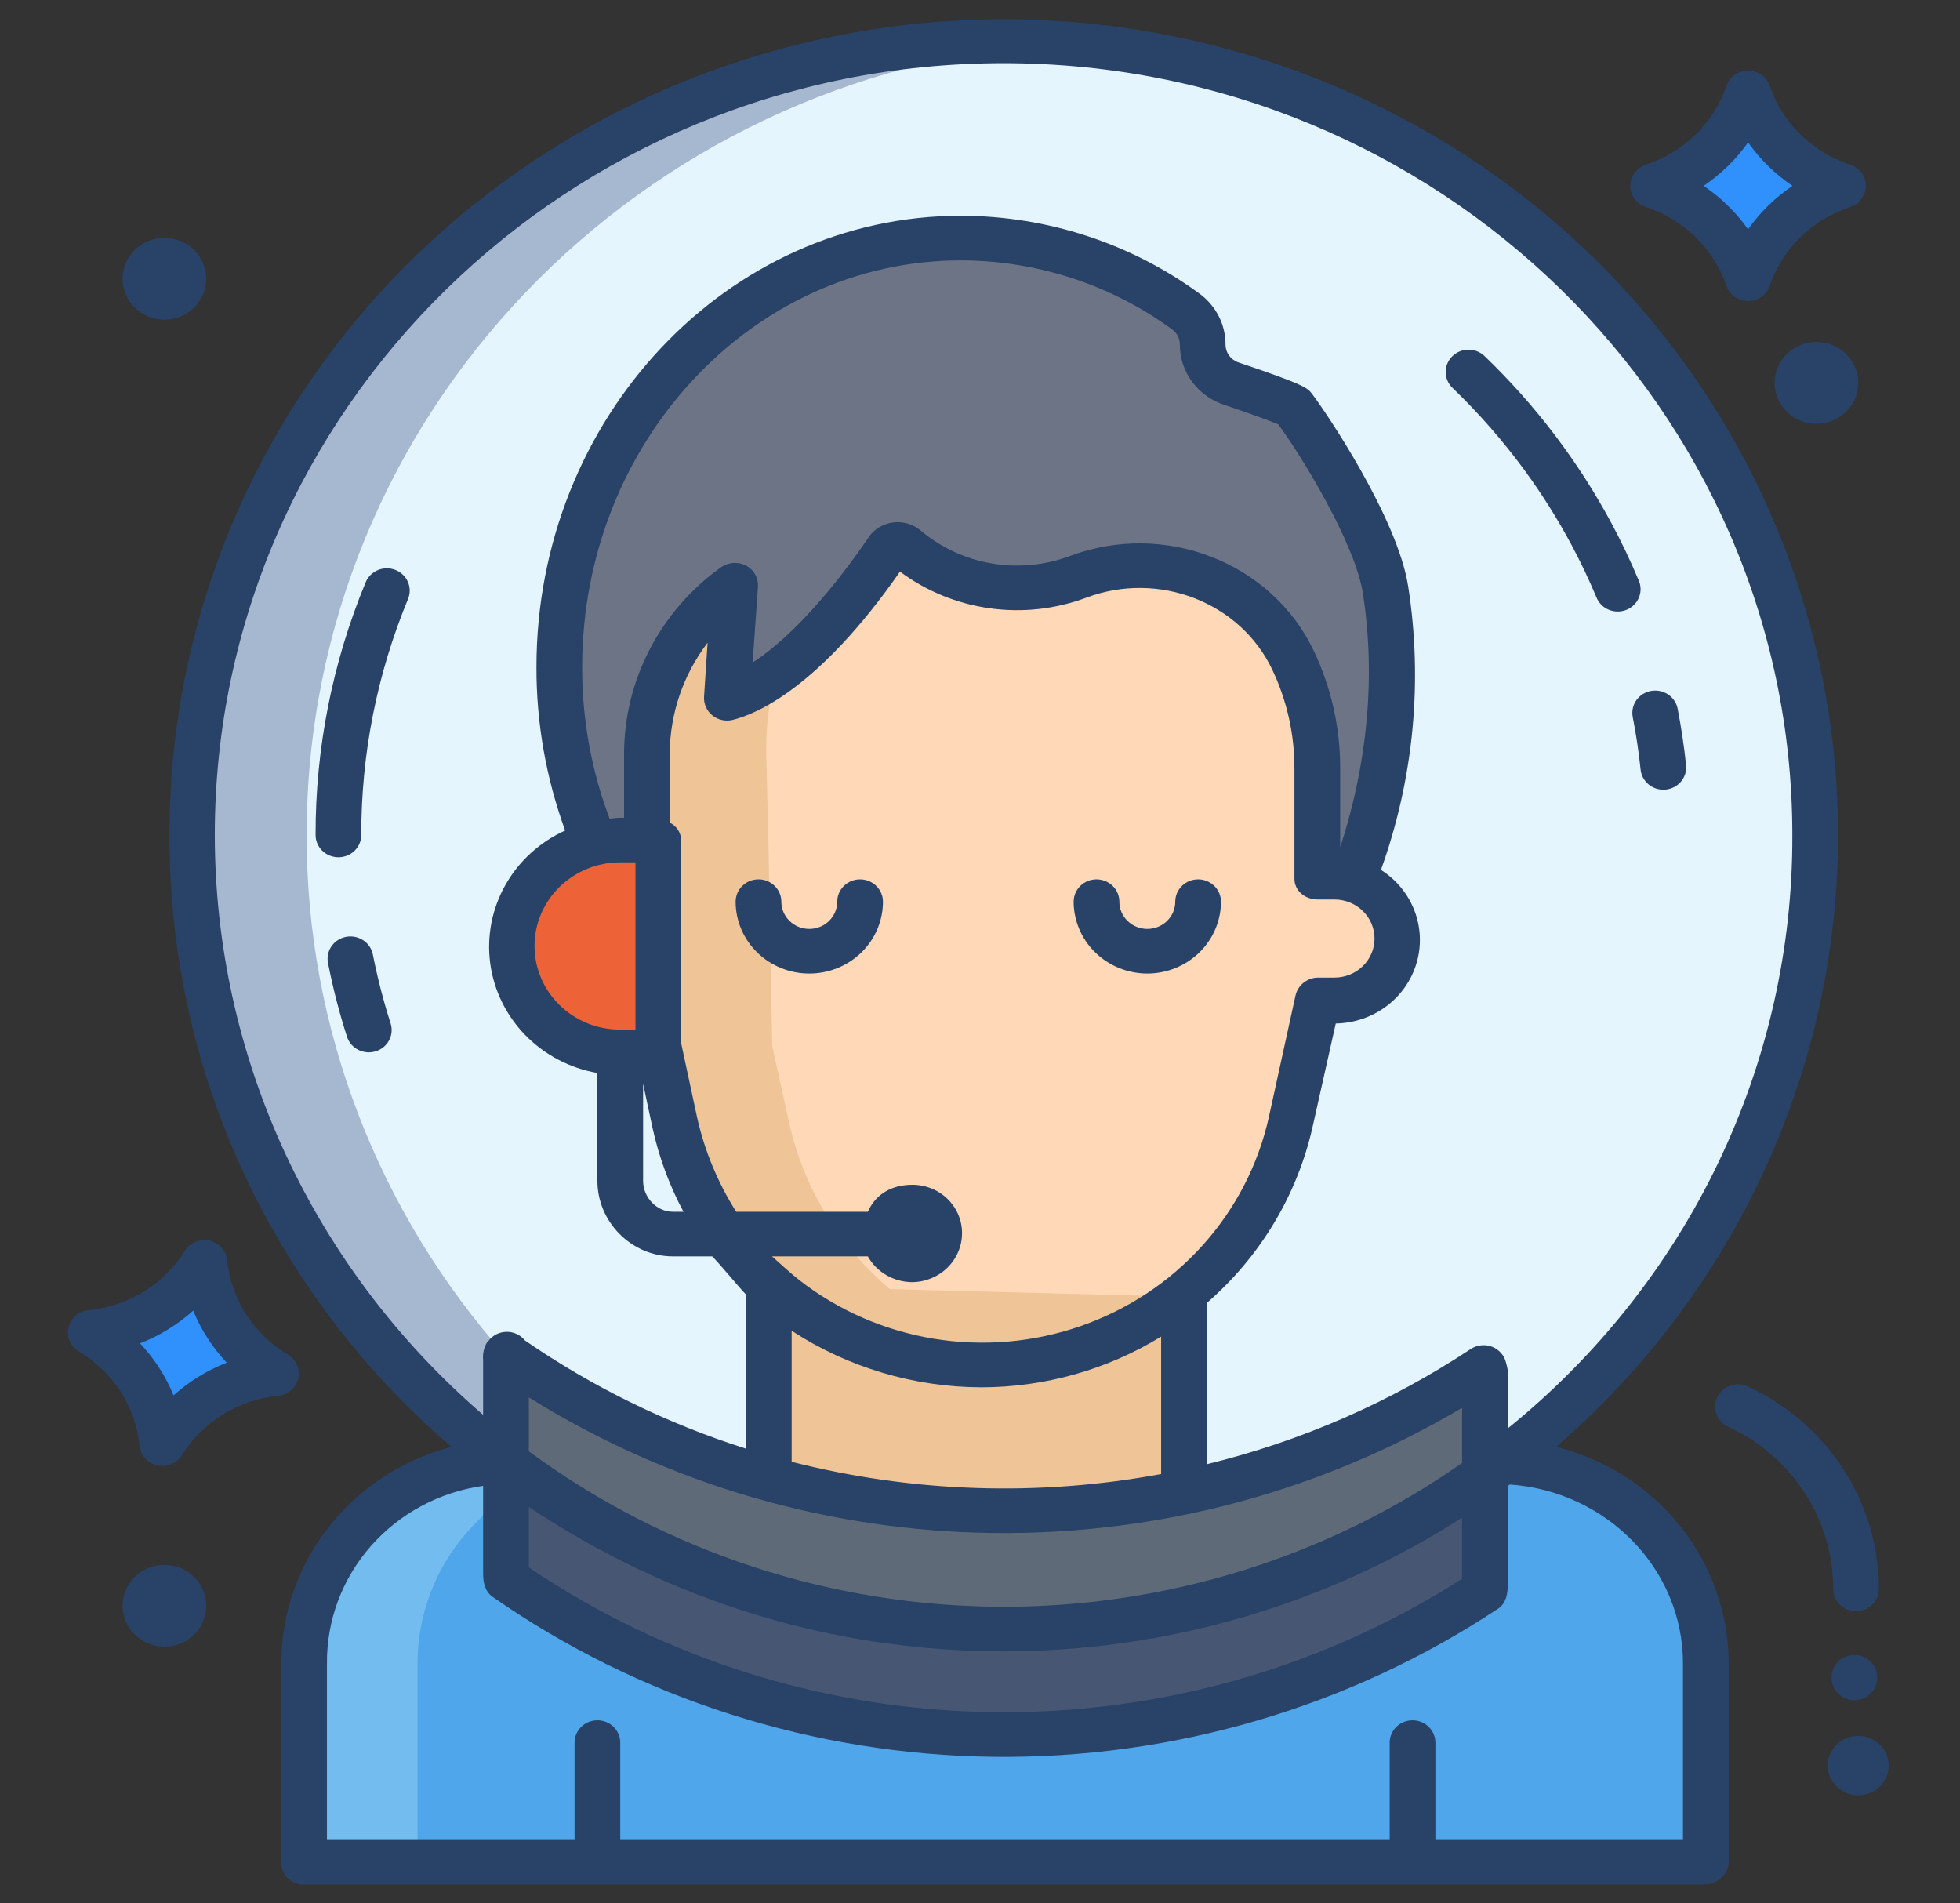 <svg width="103" height="100" viewBox="0 0 103 100" fill="none" xmlns="http://www.w3.org/2000/svg">
<rect x="0" y="0" width="103" height="100" fill="#333333" stroke="none"/>
<path d="M52.746 2.148C29.198 2.148 10.11 20.83 10.11 43.873C10.102 50.223 11.58 56.49 14.432 62.198C17.284 67.906 21.434 72.902 26.566 76.807H26.636V71.213C30.838 74.149 35.529 76.353 40.502 77.728L62.32 78.32L62.334 78.387L78.003 77.492C78.315 77.268 78.621 77.039 78.926 76.807C84.057 72.902 88.207 67.906 91.059 62.198C93.911 56.49 95.389 50.223 95.381 43.873C95.381 20.83 76.293 2.148 52.746 2.148Z" fill="#E5F5FD"/>
<path d="M38.037 64.771C36.789 63.016 35.911 61.036 35.453 58.947L34.651 55.297L34.575 54.949V44.188H34.06V39.564C34.061 37.848 34.475 36.156 35.27 34.624C36.064 33.093 37.217 31.765 38.634 30.748L38.214 36.691C41.682 35.846 45.438 30.668 46.641 28.889C46.691 28.814 46.756 28.751 46.833 28.704C46.91 28.656 46.997 28.625 47.087 28.613C47.177 28.601 47.269 28.608 47.356 28.633C47.444 28.658 47.525 28.701 47.593 28.76C48.82 29.795 50.312 30.486 51.91 30.758C53.508 31.031 55.151 30.875 56.665 30.307C61.027 28.674 65.995 30.557 67.962 34.691C68.814 36.483 69.253 38.434 69.249 40.408V46.17H70.13C70.564 46.169 70.993 46.252 71.393 46.414C71.793 46.576 72.156 46.814 72.462 47.113C72.924 47.563 73.238 48.137 73.365 48.761C73.493 49.385 73.428 50.033 73.178 50.621C72.928 51.209 72.505 51.712 71.963 52.065C71.421 52.419 70.783 52.608 70.13 52.607H69.249L67.858 58.947C67.087 62.468 65.131 65.636 62.302 67.947C62.226 68.01 62.15 68.072 62.072 68.133C60.299 69.53 58.251 70.556 56.054 71.146C53.857 71.736 51.559 71.877 49.304 71.562C47.048 71.246 44.884 70.481 42.945 69.312C41.007 68.144 39.336 66.598 38.037 64.771V64.771Z" fill="#FFD8B7"/>
<path d="M46.715 67.697C44.045 65.407 42.202 62.339 41.458 58.947L40.656 55.297L40.58 54.949L40.379 44.188L40.265 39.565C40.265 38.061 40.383 36.596 40.976 35.251C40.07 35.938 39.132 36.468 38.214 36.691L38.634 30.748C37.217 31.765 36.064 33.093 35.27 34.624C34.475 36.156 34.061 37.848 34.06 39.565V44.188H34.575V54.949L34.651 55.297L35.453 58.947C36.356 63.061 38.866 66.669 42.451 69.005C46.036 71.341 50.414 72.221 54.653 71.459C51.707 70.928 48.964 69.628 46.715 67.697V67.697Z" fill="#EFC597"/>
<path d="M93.768 7.9C94.633 8.748 95.689 9.387 96.853 9.766C95.689 10.146 94.633 10.785 93.767 11.632C92.9 12.48 92.249 13.512 91.862 14.648C91.476 13.513 90.825 12.48 89.959 11.633C89.093 10.785 88.037 10.146 86.874 9.766C88.037 9.387 89.093 8.748 89.957 7.9C90.823 7.052 91.476 6.019 91.862 4.883C92.249 6.019 92.901 7.052 93.768 7.9V7.9Z" fill="#3090FC"/>
<path d="M89.553 87.398V97.852H15.939V87.398C15.935 84.626 17.046 81.963 19.033 79.983C21.021 78.002 23.726 76.861 26.566 76.807C26.588 76.824 26.612 76.842 26.636 76.859V82.91L26.606 82.951C34.087 88.173 43.029 91.031 52.227 91.139C61.425 91.248 70.435 88.601 78.043 83.557L78.003 83.498V77.492C78.315 77.268 78.621 77.039 78.926 76.807C81.766 76.861 84.471 78.002 86.458 79.983C88.446 81.963 89.557 84.626 89.553 87.398V87.398Z" fill="#50A6EA"/>
<path d="M78.003 83.498L78.043 83.557C70.435 88.601 61.425 91.248 52.227 91.139C43.029 91.031 34.087 88.173 26.606 82.951L26.636 82.91V76.859C33.957 82.413 42.938 85.48 52.211 85.594C61.483 85.709 70.54 82.864 78.003 77.492V83.498Z" fill="#475673"/>
<path d="M26.636 76.807V71.213C34.101 76.421 43.021 79.274 52.197 79.388C61.373 79.502 70.364 76.872 77.963 71.852L78.003 72.033V77.492C70.54 82.864 61.483 85.709 52.21 85.594C42.938 85.48 33.957 82.413 26.636 76.859V76.807Z" fill="#5F6A78"/>
<path d="M62.32 78.32V67.969L62.302 67.947C62.226 68.01 62.15 68.072 62.072 68.133L40.502 67.578V77.728C47.615 79.683 55.11 79.909 62.334 78.387L62.32 78.32Z" fill="#EFC597"/>
<path d="M11.918 69.687C12.569 70.702 13.454 71.554 14.502 72.176C13.282 72.294 12.108 72.688 11.071 73.327C10.035 73.966 9.166 74.831 8.533 75.855C8.413 74.663 8.011 73.515 7.358 72.501C6.705 71.487 5.82 70.635 4.772 70.012C5.992 69.894 7.167 69.5 8.203 68.861C9.24 68.222 10.109 67.356 10.743 66.332C10.862 67.524 11.264 68.673 11.918 69.687Z" fill="#3090FC"/>
<path d="M72.817 30.984C73.625 36.151 73.023 41.435 71.071 46.303C70.766 46.215 70.449 46.17 70.13 46.17H69.249V40.408C69.253 38.434 68.814 36.483 67.962 34.691C65.995 30.557 61.027 28.674 56.665 30.307C55.151 30.875 53.508 31.031 51.91 30.758C50.312 30.486 48.82 29.795 47.593 28.76C47.525 28.701 47.444 28.658 47.356 28.633C47.269 28.608 47.177 28.601 47.087 28.613C46.997 28.625 46.91 28.656 46.833 28.704C46.756 28.751 46.691 28.814 46.641 28.889C45.438 30.668 41.682 35.846 38.214 36.691L38.634 30.748C37.217 31.765 36.064 33.093 35.27 34.624C34.475 36.156 34.061 37.848 34.06 39.564V44.187H32.593C32.135 44.187 31.678 44.241 31.234 44.348L31.2 44.195C29.999 41.29 29.385 38.185 29.392 35.053C29.392 22.602 38.842 12.51 50.5 12.51C54.765 12.519 58.913 13.875 62.324 16.375C62.599 16.575 62.821 16.836 62.972 17.137C63.124 17.438 63.203 17.768 63.202 18.104C63.202 18.562 63.351 19.009 63.627 19.38C63.903 19.752 64.293 20.028 64.74 20.17C64.74 20.17 67.848 21.215 67.986 21.395C68.951 22.648 72.328 27.859 72.817 30.984V30.984Z" fill="#6D7486"/>
<path d="M34.574 54.949V55.312H32.585C31.076 55.311 29.63 54.725 28.564 53.683C27.498 52.642 26.9 51.23 26.9 49.758V49.742C26.9 49.013 27.047 48.29 27.333 47.616C27.619 46.942 28.038 46.33 28.567 45.814C29.095 45.298 29.723 44.889 30.414 44.61C31.105 44.331 31.845 44.187 32.593 44.188H34.574V54.949Z" fill="#ED6337"/>
<path d="M47.934 66.162C48.718 66.162 49.355 65.54 49.355 64.772C49.355 64.004 48.718 63.381 47.934 63.381C47.149 63.381 46.513 64.004 46.513 64.772C46.513 65.54 47.149 66.162 47.934 66.162Z" fill="#3090FC"/>
<path d="M16.115 43.873C16.115 21.818 33.602 3.761 55.748 2.253C54.756 2.185 53.755 2.148 52.746 2.148C29.198 2.148 10.11 20.83 10.11 43.873C10.102 50.223 11.58 56.49 14.432 62.198C17.284 67.906 21.434 72.902 26.566 76.807H26.636V71.315C19.837 63.713 16.099 53.962 16.115 43.873Z" fill="#A6B7D0"/>
<path d="M26.636 78.668V76.859C26.612 76.842 26.588 76.824 26.566 76.807C23.726 76.861 21.021 78.002 19.033 79.983C17.046 81.963 15.935 84.626 15.939 87.398V97.852H21.944V87.398C21.942 85.681 22.368 83.989 23.185 82.468C24.003 80.947 25.187 79.643 26.636 78.668V78.668Z" fill="#72BCEF"/>
<path d="M45.199 46.206C44.88 46.206 44.575 46.329 44.349 46.549C44.124 46.769 43.998 47.067 43.998 47.378C43.998 47.758 43.843 48.123 43.568 48.391C43.292 48.66 42.919 48.811 42.529 48.811C42.139 48.811 41.766 48.66 41.49 48.391C41.215 48.123 41.06 47.758 41.06 47.378C41.06 47.067 40.934 46.769 40.708 46.549C40.483 46.329 40.178 46.206 39.859 46.206C39.541 46.206 39.235 46.329 39.01 46.549C38.785 46.769 38.658 47.067 38.658 47.378C38.658 48.38 39.066 49.34 39.792 50.048C40.518 50.757 41.502 51.155 42.529 51.155C43.556 51.155 44.54 50.757 45.266 50.048C45.992 49.34 46.4 48.38 46.4 47.378C46.4 47.067 46.273 46.769 46.048 46.549C45.823 46.329 45.517 46.206 45.199 46.206Z" fill="#284268"/>
<path d="M60.292 51.155C61.319 51.154 62.302 50.755 63.028 50.047C63.754 49.339 64.162 48.379 64.163 47.378C64.163 47.067 64.037 46.769 63.811 46.549C63.586 46.329 63.281 46.206 62.962 46.206C62.644 46.206 62.338 46.329 62.113 46.549C61.888 46.769 61.761 47.067 61.761 47.378C61.761 47.758 61.606 48.123 61.331 48.391C61.055 48.66 60.682 48.811 60.292 48.811C59.903 48.811 59.529 48.66 59.254 48.391C58.978 48.123 58.823 47.758 58.823 47.378C58.823 47.067 58.697 46.769 58.472 46.549C58.246 46.329 57.941 46.206 57.622 46.206C57.304 46.206 56.998 46.329 56.773 46.549C56.548 46.769 56.421 47.067 56.421 47.378C56.423 48.379 56.831 49.339 57.556 50.047C58.282 50.755 59.266 51.154 60.292 51.155V51.155Z" fill="#284268"/>
<path d="M20.779 29.947C20.633 29.889 20.477 29.86 20.319 29.861C20.161 29.863 20.005 29.894 19.86 29.954C19.715 30.015 19.583 30.102 19.473 30.212C19.362 30.322 19.275 30.452 19.216 30.594C17.469 34.813 16.576 39.322 16.584 43.873C16.584 44.184 16.71 44.482 16.935 44.702C17.16 44.921 17.466 45.045 17.785 45.045C18.103 45.045 18.409 44.921 18.634 44.702C18.859 44.482 18.986 44.184 18.986 43.873C18.978 39.623 19.812 35.412 21.443 31.472C21.562 31.184 21.56 30.861 21.435 30.575C21.311 30.289 21.075 30.063 20.779 29.947V29.947Z" fill="#284268"/>
<path d="M19.597 50.17C19.569 50.017 19.51 49.871 19.424 49.741C19.338 49.611 19.226 49.499 19.095 49.411C18.964 49.323 18.816 49.262 18.66 49.23C18.505 49.198 18.344 49.197 18.188 49.226C18.032 49.256 17.884 49.315 17.751 49.401C17.619 49.486 17.505 49.597 17.417 49.726C17.328 49.855 17.267 50 17.237 50.152C17.206 50.304 17.207 50.461 17.239 50.613C17.496 51.917 17.828 53.206 18.235 54.474C18.33 54.771 18.542 55.018 18.824 55.162C19.106 55.306 19.435 55.335 19.739 55.242C20.043 55.15 20.297 54.943 20.445 54.667C20.593 54.392 20.622 54.071 20.527 53.774C20.148 52.591 19.838 51.387 19.597 50.17V50.17Z" fill="#284268"/>
<path d="M81.785 76.025C82.457 75.439 83.115 74.835 83.759 74.204C91.978 66.146 96.592 55.239 96.59 43.871C96.588 32.502 91.97 21.597 83.748 13.542C77.612 7.554 69.792 3.478 61.28 1.83C52.768 0.181 43.946 1.036 35.932 4.284C27.917 7.532 21.071 13.028 16.261 20.075C11.45 27.123 8.892 35.405 8.909 43.873C8.888 49.504 10.009 55.083 12.208 60.289C14.408 65.495 17.642 70.225 21.724 74.205C22.368 74.835 23.045 75.44 23.724 76.025C21.159 76.698 18.893 78.177 17.276 80.233C15.66 82.289 14.782 84.807 14.78 87.398V97.852C14.775 98.003 14.802 98.154 14.857 98.296C14.913 98.437 14.998 98.567 15.106 98.676C15.214 98.785 15.343 98.872 15.486 98.932C15.629 98.991 15.783 99.023 15.938 99.023H89.553C90.216 99.023 90.844 98.499 90.844 97.852V87.398C90.839 84.791 89.947 82.259 88.307 80.2C86.668 78.142 84.374 76.673 81.785 76.025V76.025ZM11.288 43.873C11.288 21.512 29.887 3.32 52.734 3.32C75.581 3.32 94.189 21.512 94.189 43.873C94.21 49.826 92.88 55.709 90.294 61.101C87.709 66.493 83.931 71.259 79.234 75.057V72.034C79.229 71.95 79.214 71.868 79.191 71.787L79.144 71.606C79.101 71.418 79.013 71.243 78.885 71.097C78.758 70.951 78.596 70.837 78.413 70.765C78.23 70.694 78.032 70.668 77.837 70.688C77.641 70.709 77.453 70.775 77.29 70.883C73.067 73.679 68.372 75.729 63.42 76.938V68.463C66.233 66.025 68.18 62.779 68.982 59.192L70.196 53.779C71.159 53.763 72.092 53.445 72.856 52.873C73.621 52.301 74.177 51.505 74.443 50.601C74.709 49.697 74.67 48.734 74.333 47.854C73.996 46.973 73.378 46.221 72.57 45.709C74.29 40.931 74.781 35.814 74.001 30.807C73.434 27.179 69.623 21.571 68.945 20.69C68.714 20.389 68.587 20.223 65.131 19.06C65.124 19.058 65.118 19.055 65.111 19.053C64.905 18.988 64.726 18.861 64.598 18.691C64.471 18.52 64.403 18.314 64.403 18.103C64.404 17.585 64.282 17.074 64.045 16.611C63.808 16.147 63.464 15.744 63.04 15.433C59.423 12.782 55.024 11.345 50.501 11.336C38.199 11.338 28.191 21.976 28.191 35.052C28.184 37.978 28.694 40.883 29.699 43.639C28.368 44.242 27.269 45.244 26.561 46.498C25.852 47.753 25.572 49.195 25.761 50.615C25.95 52.035 26.598 53.36 27.611 54.397C28.624 55.433 29.949 56.128 31.394 56.38V62.048C31.394 64.196 33.171 66.016 35.367 66.016H37.429C37.994 66.602 38.599 67.376 39.2 68.019V76.121C35.058 74.802 31.143 72.885 27.584 70.432C27.469 70.288 27.322 70.173 27.153 70.094C26.984 70.016 26.799 69.977 26.612 69.98C26.425 69.984 26.242 70.03 26.076 70.115C25.911 70.2 25.768 70.322 25.659 70.47L25.607 70.51C25.433 70.793 25.357 71.123 25.388 71.451V74.343C20.959 70.529 17.411 65.841 14.98 60.587C12.549 55.334 11.29 49.637 11.288 43.873V43.873ZM52.738 84.426C43.733 84.423 34.975 81.556 27.791 76.259V73.425C35.093 77.985 43.561 80.455 52.23 80.552C60.9 80.649 69.424 78.371 76.832 73.975V76.873C69.809 81.79 61.381 84.431 52.738 84.426V84.426ZM76.832 79.747V82.958C69.525 87.632 60.955 90.072 52.218 89.966C43.482 89.86 34.976 87.213 27.791 82.363V79.182C35.197 84.113 43.708 86.769 52.738 86.769C61.299 86.773 69.675 84.332 76.832 79.747V79.747ZM47.934 62.254C46.92 62.254 46.041 62.695 45.604 63.672H38.689C37.725 62.152 37.031 60.484 36.638 58.737L35.797 54.824V44.187C35.8 43.988 35.745 43.792 35.639 43.622C35.532 43.453 35.379 43.315 35.197 43.226V39.565C35.212 37.477 35.908 35.448 37.184 33.771L36.998 36.611C36.987 36.796 37.021 36.981 37.096 37.151C37.172 37.321 37.288 37.472 37.434 37.59C37.58 37.709 37.752 37.792 37.938 37.833C38.123 37.875 38.315 37.873 38.5 37.828C39.737 37.527 43.029 36.163 47.296 30.036C48.674 31.06 50.298 31.724 52.013 31.962C53.728 32.202 55.477 32.008 57.094 31.401C60.89 29.979 65.173 31.641 66.859 35.185C67.635 36.821 68.033 38.604 68.024 40.407V46.169C68.024 46.816 68.587 47.265 69.25 47.265H70.131C70.688 47.265 71.223 47.481 71.617 47.866C72.011 48.25 72.233 48.772 72.233 49.316C72.233 49.86 72.011 50.381 71.617 50.766C71.223 51.151 70.688 51.367 70.131 51.367H69.25C68.972 51.374 68.705 51.473 68.491 51.647C68.278 51.822 68.132 52.061 68.076 52.327L66.683 58.684C66.13 61.188 64.93 63.512 63.198 65.436C61.466 67.361 59.258 68.822 56.785 69.68C54.312 70.539 51.655 70.766 49.066 70.342C46.478 69.917 44.043 68.855 41.994 67.254C41.49 66.858 41.015 66.406 40.57 66.016H45.605C45.834 66.423 46.171 66.764 46.58 67.002C46.99 67.24 47.457 67.367 47.934 67.37C48.632 67.365 49.299 67.091 49.79 66.607C50.282 66.124 50.557 65.47 50.556 64.789C50.556 64.454 50.487 64.123 50.355 63.814C50.223 63.505 50.029 63.225 49.785 62.989C49.542 62.753 49.253 62.567 48.935 62.441C48.617 62.315 48.277 62.251 47.934 62.254V62.254ZM32.795 39.565V42.969H32.593C32.404 42.969 32.217 43.001 32.033 43.016C31.073 40.465 30.586 37.769 30.593 35.052C30.593 23.268 39.523 13.681 50.5 13.681C54.508 13.69 58.406 14.966 61.609 17.317C61.733 17.409 61.833 17.529 61.901 17.665C61.969 17.802 62.003 17.952 62.002 18.104C62 18.808 62.228 19.495 62.651 20.066C63.075 20.637 63.673 21.062 64.359 21.28C65.427 21.64 66.698 22.093 67.175 22.296C68.409 23.971 71.211 28.557 71.619 31.161C72.32 35.644 71.829 40.232 70.428 44.522V40.407C70.438 38.263 69.964 36.143 69.041 34.198C66.825 29.541 61.201 27.351 56.23 29.213C54.919 29.705 53.496 29.841 52.113 29.605C50.73 29.369 49.438 28.77 48.376 27.873C48.178 27.706 47.946 27.582 47.695 27.51C47.444 27.438 47.18 27.418 46.921 27.453C46.662 27.488 46.413 27.577 46.192 27.713C45.971 27.849 45.782 28.03 45.638 28.243C43.961 30.723 41.652 33.468 39.551 34.81L39.832 30.829C39.848 30.606 39.798 30.384 39.688 30.187C39.579 29.991 39.414 29.83 39.213 29.722C39.007 29.614 38.774 29.565 38.541 29.58C38.307 29.594 38.083 29.672 37.892 29.804C36.321 30.93 35.041 32.399 34.156 34.094C33.271 35.789 32.805 37.663 32.795 39.565V39.565ZM33.395 45.312V54.102H32.593C31.399 54.102 30.253 53.639 29.409 52.815C28.564 51.99 28.089 50.873 28.089 49.707C28.089 48.542 28.564 47.424 29.409 46.6C30.253 45.776 31.399 45.312 32.593 45.312H33.395ZM33.796 56.95L34.283 59.229C34.618 60.776 35.168 62.271 35.917 63.672H35.367C34.495 63.672 33.795 62.903 33.795 62.048L33.796 56.95ZM61.019 70.23V77.453C54.578 78.648 47.945 78.428 41.602 76.81V69.922C44.548 71.847 48.01 72.882 51.555 72.897C54.904 72.895 58.184 71.971 61.019 70.23ZM88.442 96.68H75.431V91.566C75.431 91.255 75.304 90.957 75.079 90.737C74.854 90.517 74.548 90.394 74.23 90.394C73.911 90.394 73.606 90.517 73.38 90.737C73.155 90.957 73.029 91.255 73.029 91.566V96.68H32.595V91.566C32.595 91.255 32.468 90.957 32.243 90.737C32.018 90.517 31.712 90.394 31.394 90.394C31.075 90.394 30.77 90.517 30.544 90.737C30.319 90.957 30.193 91.255 30.193 91.566V96.68H17.182V87.398C17.163 85.139 17.984 82.949 19.493 81.234C21.002 79.52 23.097 78.397 25.389 78.074V82.691C25.389 83.138 25.479 83.621 25.884 83.903C33.571 89.265 42.758 92.199 52.206 92.311C61.654 92.422 70.911 89.705 78.728 84.526C79.162 84.238 79.234 83.722 79.234 83.254V78.081C79.269 78.056 79.302 78.028 79.337 78.003C84.414 78.351 88.442 82.43 88.442 87.398L88.442 96.68Z" fill="#284268"/>
<path d="M86.492 10.877C87.477 11.201 88.372 11.744 89.106 12.463C89.84 13.181 90.393 14.056 90.723 15.018C90.803 15.251 90.956 15.454 91.16 15.598C91.365 15.742 91.61 15.82 91.863 15.82C92.115 15.82 92.361 15.742 92.565 15.598C92.77 15.454 92.923 15.251 93.002 15.018C93.332 14.056 93.885 13.181 94.619 12.463C95.353 11.744 96.248 11.201 97.233 10.877C97.472 10.799 97.679 10.65 97.826 10.45C97.974 10.251 98.053 10.011 98.053 9.766C98.053 9.52 97.974 9.28 97.826 9.081C97.679 8.882 97.472 8.732 97.233 8.654C96.248 8.33 95.353 7.787 94.619 7.069C93.885 6.35 93.332 5.476 93.002 4.514C92.923 4.28 92.77 4.077 92.565 3.933C92.361 3.789 92.115 3.712 91.863 3.712C91.61 3.712 91.365 3.789 91.16 3.933C90.956 4.077 90.803 4.28 90.723 4.514C90.393 5.476 89.84 6.35 89.106 7.069C88.372 7.787 87.477 8.33 86.492 8.654C86.254 8.732 86.046 8.882 85.899 9.081C85.752 9.28 85.672 9.52 85.672 9.766C85.672 10.011 85.752 10.251 85.899 10.45C86.046 10.65 86.254 10.799 86.492 10.877ZM91.863 7.482C92.493 8.375 93.285 9.148 94.198 9.766C93.285 10.383 92.493 11.156 91.863 12.049C91.232 11.157 90.441 10.383 89.527 9.766C90.441 9.148 91.232 8.375 91.863 7.482Z" fill="#284268"/>
<path d="M15.674 72.435C15.729 72.196 15.707 71.945 15.609 71.719C15.51 71.492 15.342 71.302 15.127 71.174C14.239 70.644 13.49 69.92 12.936 69.061C12.383 68.201 12.041 67.228 11.938 66.217C11.913 65.972 11.81 65.741 11.643 65.557C11.476 65.372 11.254 65.244 11.008 65.189C10.762 65.135 10.504 65.157 10.272 65.254C10.04 65.35 9.845 65.515 9.714 65.726C9.175 66.592 8.438 67.325 7.56 67.867C6.682 68.408 5.687 68.743 4.653 68.846C4.402 68.87 4.166 68.971 3.977 69.133C3.788 69.296 3.656 69.513 3.6 69.752C3.544 69.992 3.567 70.243 3.665 70.469C3.763 70.696 3.932 70.886 4.148 71.014C5.035 71.544 5.785 72.268 6.338 73.127C6.891 73.987 7.233 74.96 7.337 75.971C7.362 76.216 7.465 76.447 7.632 76.631C7.798 76.816 8.021 76.944 8.267 76.999C8.513 77.053 8.77 77.031 9.002 76.934C9.234 76.838 9.429 76.673 9.56 76.462C10.099 75.596 10.836 74.863 11.715 74.322C12.593 73.78 13.588 73.445 14.621 73.342C14.872 73.318 15.108 73.217 15.297 73.054C15.486 72.892 15.618 72.675 15.674 72.435V72.435ZM9.121 73.32C8.708 72.312 8.111 71.386 7.359 70.586C8.39 70.183 9.336 69.6 10.153 68.867C10.566 69.875 11.163 70.801 11.915 71.602C10.884 72.005 9.938 72.587 9.121 73.32V73.32Z" fill="#284268"/>
<path d="M97.449 86.963C97.13 86.963 96.825 87.086 96.6 87.306C96.375 87.526 96.248 87.824 96.248 88.135V88.168C96.248 88.478 96.375 88.776 96.6 88.996C96.825 89.216 97.13 89.34 97.449 89.34C97.768 89.34 98.073 89.216 98.298 88.996C98.523 88.776 98.65 88.478 98.65 88.168V88.135C98.65 87.824 98.523 87.526 98.298 87.306C98.073 87.086 97.768 86.963 97.449 86.963Z" fill="#284268"/>
<path d="M97.536 84.664C97.855 84.664 98.16 84.54 98.386 84.321C98.611 84.101 98.737 83.803 98.737 83.492C98.738 81.263 98.091 79.08 96.871 77.196C95.65 75.312 93.908 73.805 91.844 72.849C91.702 72.783 91.547 72.745 91.39 72.738C91.232 72.73 91.075 72.753 90.926 72.804C90.778 72.856 90.641 72.936 90.524 73.039C90.407 73.142 90.312 73.267 90.245 73.406C90.177 73.545 90.138 73.696 90.13 73.85C90.123 74.003 90.146 74.157 90.199 74.302C90.252 74.447 90.334 74.58 90.439 74.694C90.545 74.808 90.673 74.901 90.816 74.967C92.469 75.732 93.865 76.939 94.843 78.448C95.82 79.958 96.337 81.707 96.335 83.492C96.335 83.803 96.462 84.101 96.687 84.321C96.912 84.54 97.218 84.664 97.536 84.664Z" fill="#284268"/>
<path d="M95.455 22.266C96.669 22.266 97.654 21.304 97.654 20.117C97.654 18.931 96.669 17.969 95.455 17.969C94.241 17.969 93.256 18.931 93.256 20.117C93.256 21.304 94.241 22.266 95.455 22.266Z" fill="#284268"/>
<path d="M97.65 94.336C98.534 94.336 99.251 93.636 99.251 92.773C99.251 91.91 98.534 91.211 97.65 91.211C96.767 91.211 96.05 91.91 96.05 92.773C96.05 93.636 96.767 94.336 97.65 94.336Z" fill="#284268"/>
<path d="M8.639 16.797C9.854 16.797 10.838 15.835 10.838 14.648C10.838 13.462 9.854 12.5 8.639 12.5C7.425 12.5 6.44 13.462 6.44 14.648C6.44 15.835 7.425 16.797 8.639 16.797Z" fill="#284268"/>
<path d="M8.639 86.523C9.854 86.523 10.838 85.561 10.838 84.375C10.838 83.189 9.854 82.227 8.639 82.227C7.425 82.227 6.44 83.189 6.44 84.375C6.44 85.561 7.425 86.523 8.639 86.523Z" fill="#284268"/>
<path d="M85.801 37.672C85.979 38.584 86.119 39.516 86.216 40.443C86.249 40.753 86.406 41.036 86.653 41.233C86.901 41.429 87.217 41.521 87.534 41.489C87.851 41.457 88.142 41.304 88.343 41.063C88.544 40.822 88.638 40.512 88.606 40.203C88.501 39.21 88.351 38.211 88.161 37.234C88.101 36.93 87.919 36.661 87.656 36.487C87.393 36.313 87.07 36.248 86.758 36.306C86.446 36.364 86.17 36.54 85.99 36.796C85.811 37.052 85.743 37.367 85.801 37.672V37.672Z" fill="#284268"/>
<path d="M80.075 24.652C81.001 25.912 81.836 27.235 82.573 28.61C83.052 29.505 83.495 30.434 83.889 31.372C83.945 31.519 84.031 31.653 84.142 31.767C84.252 31.881 84.385 31.972 84.533 32.034C84.68 32.097 84.839 32.13 84.999 32.132C85.16 32.134 85.319 32.104 85.468 32.045C85.617 31.985 85.752 31.897 85.865 31.786C85.978 31.675 86.067 31.543 86.127 31.397C86.187 31.252 86.217 31.096 86.214 30.939C86.211 30.782 86.176 30.628 86.11 30.485C85.689 29.48 85.215 28.483 84.701 27.524C82.955 24.264 80.698 21.289 78.013 18.707C77.786 18.491 77.48 18.37 77.162 18.373C76.844 18.376 76.541 18.502 76.317 18.723C76.094 18.944 75.97 19.242 75.972 19.552C75.974 19.862 76.101 20.158 76.327 20.377C77.698 21.696 78.952 23.126 80.075 24.652V24.652Z" fill="#284268"/>
</svg>
